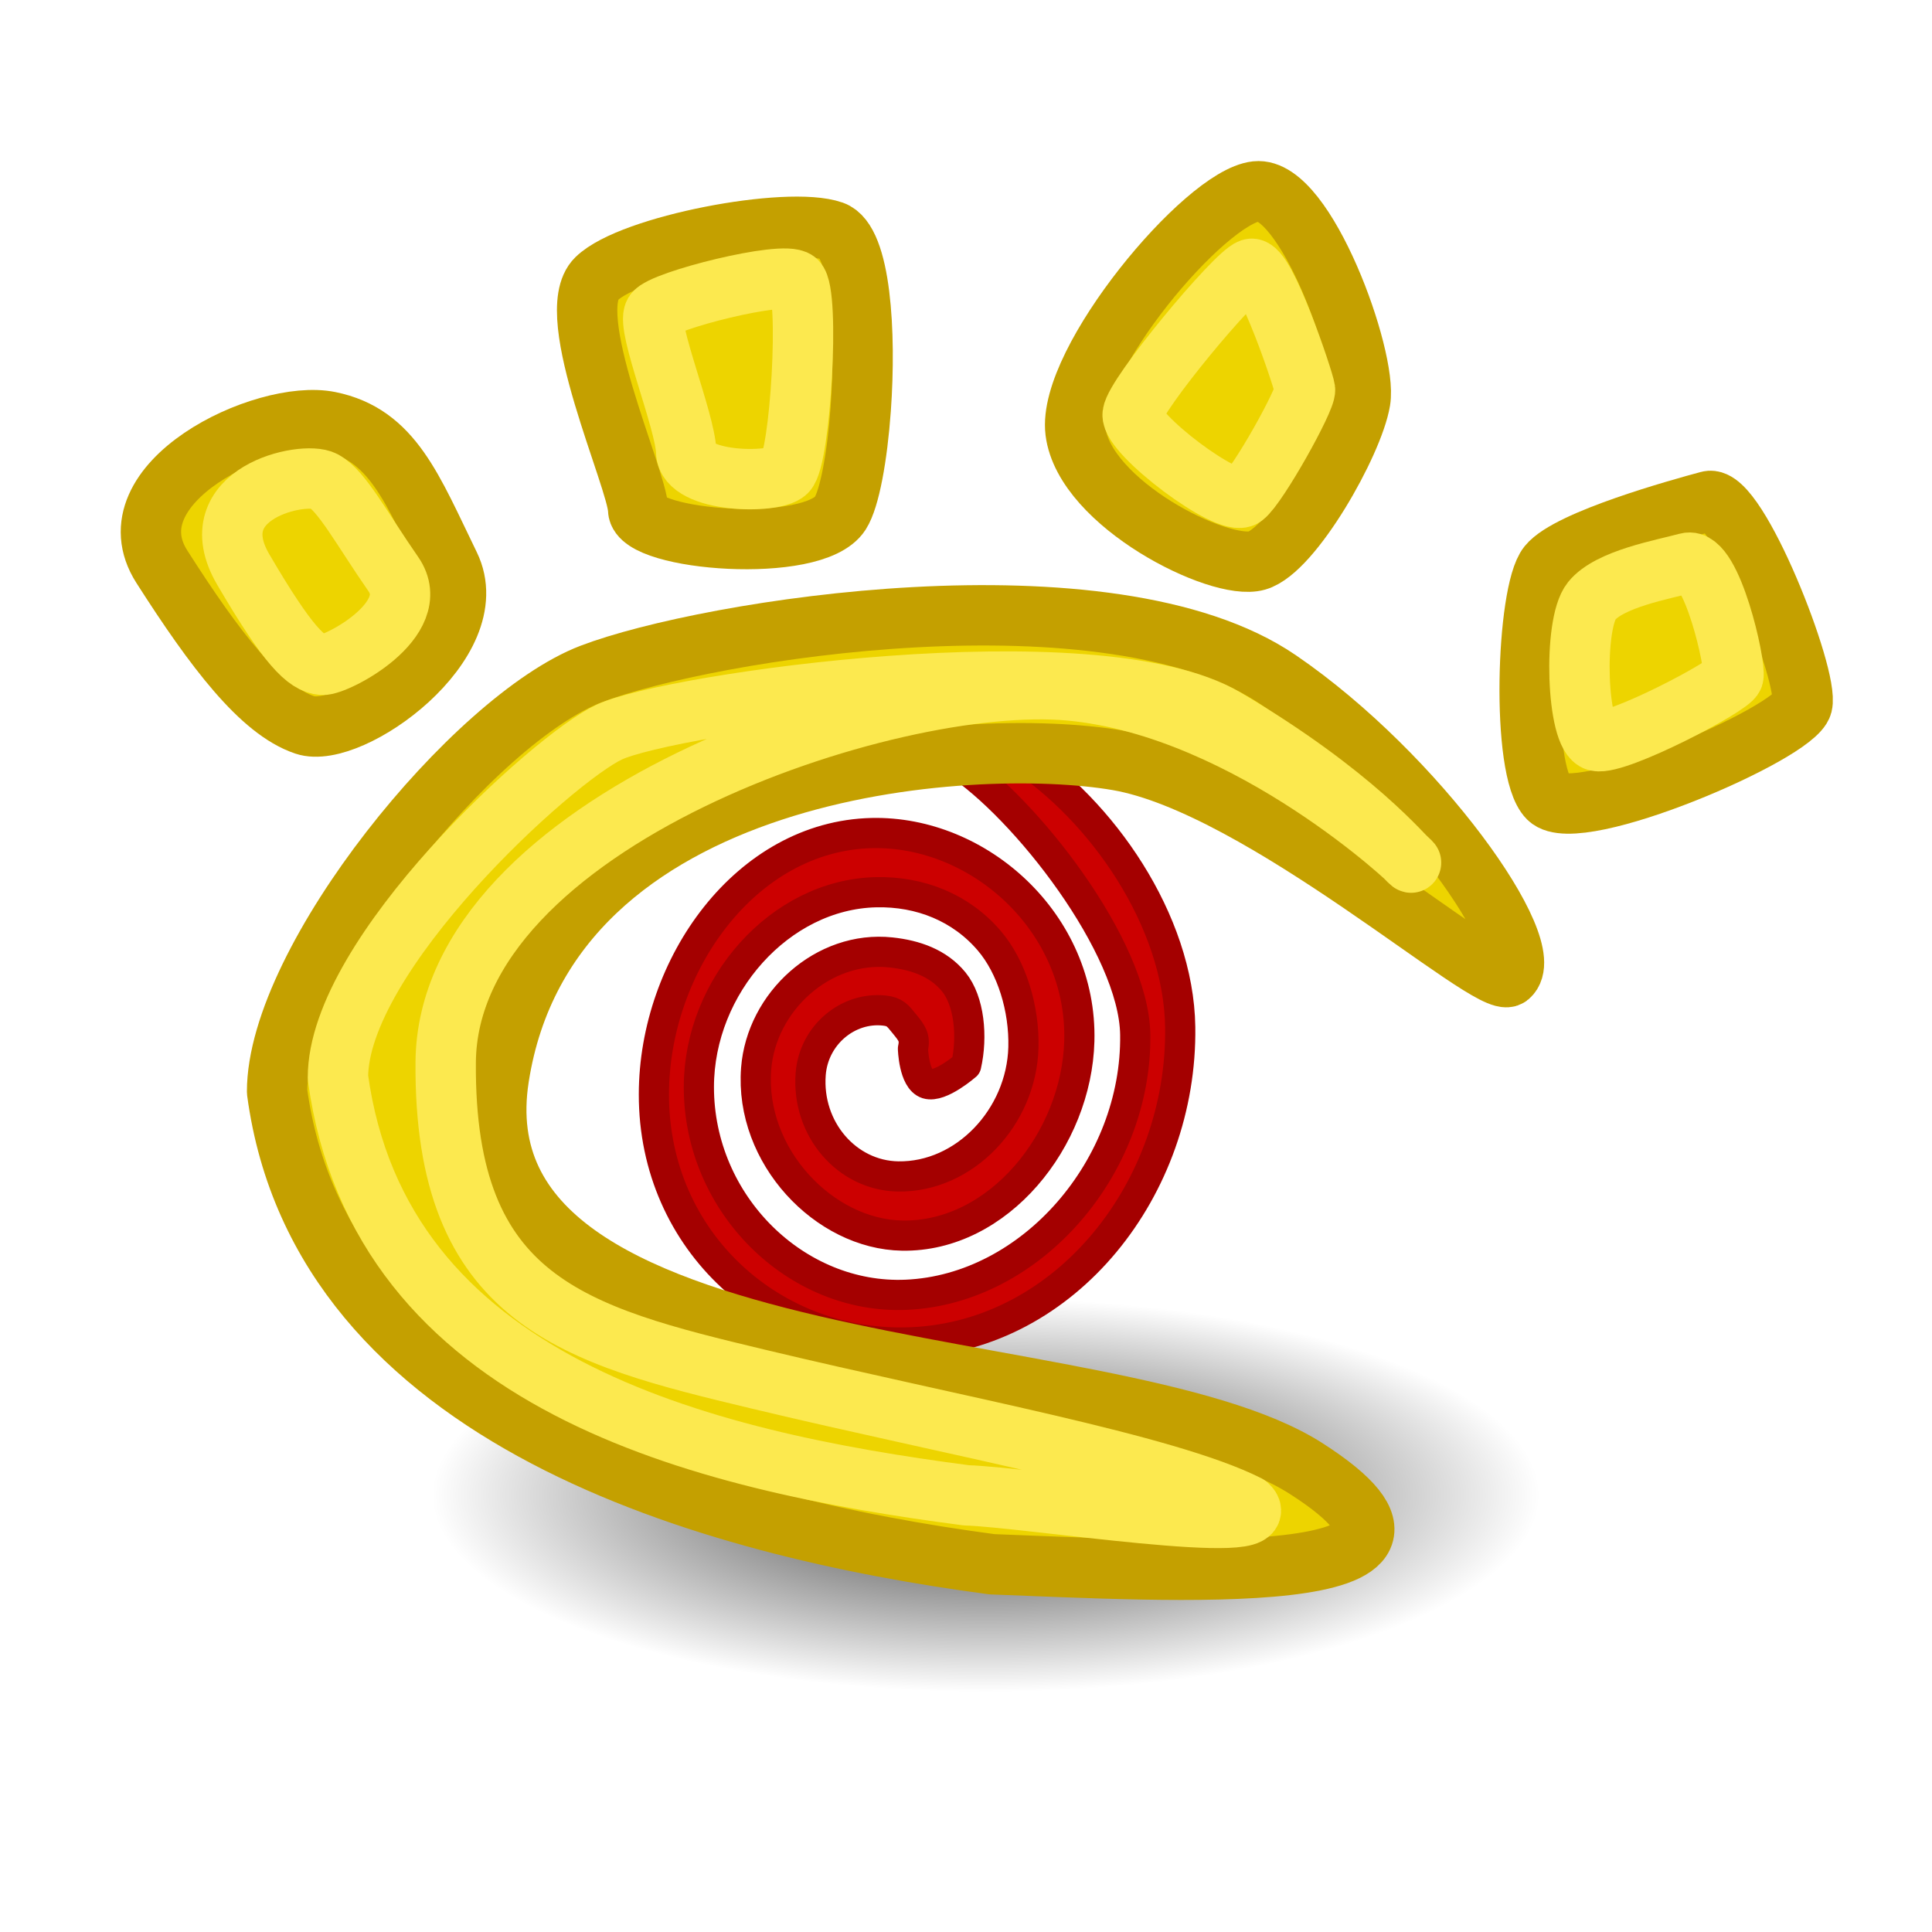 <?xml version="1.0" encoding="UTF-8" standalone="no"?>
<!-- Created with Inkscape (http://www.inkscape.org/) -->
<svg
   xmlns:dc="http://purl.org/dc/elements/1.1/"
   xmlns:cc="http://web.resource.org/cc/"
   xmlns:rdf="http://www.w3.org/1999/02/22-rdf-syntax-ns#"
   xmlns:svg="http://www.w3.org/2000/svg"
   xmlns="http://www.w3.org/2000/svg"
   xmlns:xlink="http://www.w3.org/1999/xlink"
   xmlns:sodipodi="http://sodipodi.sourceforge.net/DTD/sodipodi-0.dtd"
   xmlns:inkscape="http://www.inkscape.org/namespaces/inkscape"
   width="64px"
   height="64px"
   id="svg2160"
   sodipodi:version="0.32"
   inkscape:version="0.45.1"
   sodipodi:docbase="D:\stefan\icons\self\XnView"
   sodipodi:docname="xnview_16x16.svg"
   inkscape:output_extension="org.inkscape.output.svg.inkscape"
   inkscape:export-filename="D:\stefan\icons\self\XnView\xnview_16x16.png"
   inkscape:export-xdpi="22.5"
   inkscape:export-ydpi="22.5">
  <defs
     id="defs2162">
    <radialGradient
       r="8.662"
       fy="19.009"
       fx="31.113"
       cy="19.009"
       cx="31.113"
       gradientUnits="userSpaceOnUse"
       id="radialGradient6115"
       xlink:href="#linearGradient3816"
       inkscape:collect="always" />
    <linearGradient
       y2="52.091"
       x2="9.886"
       y1="37.197"
       x1="8.916"
       gradientTransform="matrix(3.124,0,0,0.97,-79.084,272.773)"
       gradientUnits="userSpaceOnUse"
       id="linearGradient6112"
       xlink:href="#linearGradient2152"
       inkscape:collect="always" />
    <linearGradient
       inkscape:collect="always"
       id="linearGradient5204">
      <stop
         style="stop-color:#c4a000;stop-opacity:1;"
         offset="0"
         id="stop5206" />
      <stop
         style="stop-color:#c4a000;stop-opacity:0;"
         offset="1"
         id="stop5208" />
    </linearGradient>
    <linearGradient
       inkscape:collect="always"
       id="linearGradient5196">
      <stop
         style="stop-color:#c4a000;stop-opacity:1;"
         offset="0"
         id="stop5198" />
      <stop
         style="stop-color:#c4a000;stop-opacity:0;"
         offset="1"
         id="stop5200" />
    </linearGradient>
    <linearGradient
       id="linearGradient6045">
      <stop
         style="stop-color:#ffffff;stop-opacity:1;"
         offset="0"
         id="stop6047" />
      <stop
         style="stop-color:#fff520;stop-opacity:0.891;"
         offset="0.5"
         id="stop6049" />
      <stop
         style="stop-color:#fff300;stop-opacity:0;"
         offset="1"
         id="stop6051" />
    </linearGradient>
    <radialGradient
       inkscape:collect="always"
       xlink:href="#linearGradient12512"
       id="radialGradient6053"
       gradientUnits="userSpaceOnUse"
       cx="55"
       cy="125"
       fx="55"
       fy="125"
       r="14.375" />
    <linearGradient
       id="linearGradient10653">
      <stop
         style="stop-color:#f3f4ff;stop-opacity:1;"
         offset="0"
         id="stop10655" />
      <stop
         style="stop-color:#9193af;stop-opacity:1;"
         offset="1"
         id="stop10657" />
    </linearGradient>
    <linearGradient
       id="linearGradient42174">
      <stop
         style="stop-color:#a0a0a0;stop-opacity:1;"
         offset="0"
         id="stop42176" />
      <stop
         style="stop-color:#ffffff;stop-opacity:1;"
         offset="1"
         id="stop42178" />
    </linearGradient>
    <linearGradient
       id="linearGradient2145">
      <stop
         style="stop-color:#fffffd;stop-opacity:1;"
         offset="0"
         id="stop2147" />
      <stop
         style="stop-color:#cbcbc9;stop-opacity:1;"
         offset="1"
         id="stop2149" />
    </linearGradient>
    <linearGradient
       id="linearGradient37935">
      <stop
         id="stop37937"
         offset="0"
         style="stop-color:#9497b3;stop-opacity:1;" />
      <stop
         id="stop37939"
         offset="1"
         style="stop-color:#4c4059;stop-opacity:1;" />
    </linearGradient>
    <linearGradient
       id="linearGradient2152">
      <stop
         id="stop2154"
         offset="0"
         style="stop-color:#9aa29a;stop-opacity:1;" />
      <stop
         id="stop2156"
         offset="1"
         style="stop-color:#b5beb5;stop-opacity:1;" />
    </linearGradient>
    <linearGradient
       id="linearGradient3816">
      <stop
         style="stop-color:#000000;stop-opacity:0.784;"
         offset="0"
         id="stop3818" />
      <stop
         style="stop-color:#000000;stop-opacity:0;"
         offset="1"
         id="stop3820" />
    </linearGradient>
    <radialGradient
       inkscape:collect="always"
       xlink:href="#linearGradient3816"
       id="radialGradient3822"
       cx="31.113"
       cy="19.009"
       fx="31.113"
       fy="19.009"
       r="8.662"
       gradientUnits="userSpaceOnUse" />
    <linearGradient
       inkscape:collect="always"
       xlink:href="#linearGradient2152"
       id="linearGradient4307"
       gradientUnits="userSpaceOnUse"
       gradientTransform="matrix(3.124,0,0,0.97,-31.888,-19.595)"
       x1="8.916"
       y1="37.197"
       x2="9.886"
       y2="52.091" />
    <radialGradient
       inkscape:collect="always"
       xlink:href="#linearGradient10653"
       id="radialGradient4309"
       gradientUnits="userSpaceOnUse"
       cx="11.329"
       cy="10.584"
       fx="11.329"
       fy="10.584"
       r="15.532" />
    <radialGradient
       inkscape:collect="always"
       xlink:href="#linearGradient2145"
       id="radialGradient4311"
       gradientUnits="userSpaceOnUse"
       cx="11.902"
       cy="10.045"
       fx="11.902"
       fy="10.045"
       r="29.293" />
    <linearGradient
       inkscape:collect="always"
       xlink:href="#linearGradient42174"
       id="linearGradient4313"
       gradientUnits="userSpaceOnUse"
       x1="6.342"
       y1="7.789"
       x2="22.218"
       y2="25.884" />
    <radialGradient
       inkscape:collect="always"
       xlink:href="#linearGradient5196"
       id="radialGradient5202"
       cx="23.375"
       cy="10.973"
       fx="23.375"
       fy="10.973"
       r="3.348"
       gradientTransform="matrix(3.63,0,0,3.742,-61.486,-29.186)"
       gradientUnits="userSpaceOnUse" />
    <linearGradient
       inkscape:collect="always"
       xlink:href="#linearGradient5204"
       id="linearGradient5210"
       x1="19.667"
       y1="4.257"
       x2="20.33"
       y2="5.285"
       gradientUnits="userSpaceOnUse" />
    <radialGradient
       inkscape:collect="always"
       xlink:href="#linearGradient37935"
       id="radialGradient5212"
       gradientUnits="userSpaceOnUse"
       cx="8.747"
       cy="6.828"
       fx="8.747"
       fy="6.828"
       r="29.89" />
    <linearGradient
       inkscape:collect="always"
       id="linearGradient5060">
      <stop
         style="stop-color:black;stop-opacity:1;"
         offset="0"
         id="stop5062" />
      <stop
         style="stop-color:black;stop-opacity:0;"
         offset="1"
         id="stop5064" />
    </linearGradient>
    <linearGradient
       id="linearGradient5048">
      <stop
         style="stop-color:black;stop-opacity:0;"
         offset="0"
         id="stop5050" />
      <stop
         id="stop5056"
         offset="0.5"
         style="stop-color:black;stop-opacity:1;" />
      <stop
         style="stop-color:black;stop-opacity:0;"
         offset="1"
         id="stop5052" />
    </linearGradient>
    <linearGradient
       id="linearGradient12512">
      <stop
         style="stop-color:#ffffff;stop-opacity:1;"
         offset="0"
         id="stop12513" />
      <stop
         style="stop-color:#fff520;stop-opacity:0.891;"
         offset="0.5"
         id="stop12517" />
      <stop
         style="stop-color:#fff300;stop-opacity:0;"
         offset="1"
         id="stop12514" />
    </linearGradient>
    <radialGradient
       inkscape:collect="always"
       xlink:href="#linearGradient12512"
       id="radialGradient278"
       gradientUnits="userSpaceOnUse"
       cx="55"
       cy="125"
       fx="55"
       fy="125"
       r="14.375" />
    <linearGradient
       id="linearGradient2094">
      <stop
         style="stop-color:#d6e3f0;stop-opacity:1;"
         offset="0"
         id="stop2096" />
      <stop
         style="stop-color:#95b1cf;stop-opacity:1;"
         offset="1"
         id="stop2098" />
    </linearGradient>
    <linearGradient
       id="linearGradient2803">
      <stop
         id="stop2805"
         offset="0"
         style="stop-color:#ffffff;stop-opacity:1;" />
      <stop
         id="stop2807"
         offset="1"
         style="stop-color:#cbcbcb;stop-opacity:1;" />
    </linearGradient>
    <linearGradient
       id="linearGradient2795">
      <stop
         id="stop2797"
         offset="0"
         style="stop-color:#000000;stop-opacity:0.069;" />
      <stop
         id="stop2799"
         offset="1"
         style="stop-color:#ffffff;stop-opacity:1;" />
    </linearGradient>
    <radialGradient
       inkscape:collect="always"
       xlink:href="#linearGradient5060"
       id="radialGradient5013"
       gradientUnits="userSpaceOnUse"
       cx="605.714"
       cy="486.648"
       fx="605.714"
       fy="486.648"
       r="117.143"
       gradientTransform="matrix(2.774,0,0,1.97,-1891.633,-872.885)" />
    <linearGradient
       inkscape:collect="always"
       xlink:href="#linearGradient5048"
       id="linearGradient5016"
       gradientUnits="userSpaceOnUse"
       x1="302.857"
       y1="366.648"
       x2="302.857"
       y2="609.505"
       gradientTransform="matrix(2.774,0,0,1.97,-1892.179,-872.885)" />
    <radialGradient
       inkscape:collect="always"
       xlink:href="#linearGradient5060"
       id="radialGradient5020"
       gradientUnits="userSpaceOnUse"
       gradientTransform="matrix(-2.774,0,0,1.97,112.762,-872.885)"
       cx="605.714"
       cy="486.648"
       fx="605.714"
       fy="486.648"
       r="117.143" />
  </defs>
  <sodipodi:namedview
     id="base"
     pagecolor="#ffffff"
     bordercolor="#666666"
     borderopacity="1.0"
     inkscape:pageopacity="0.0"
     inkscape:pageshadow="2"
     inkscape:zoom="11"
     inkscape:cx="27.464071"
     inkscape:cy="32.371331"
     inkscape:current-layer="layer1"
     showgrid="true"
     inkscape:document-units="px"
     inkscape:grid-bbox="true"
     showguides="true"
     inkscape:guide-bbox="true"
     inkscape:window-width="1280"
     inkscape:window-height="911"
     inkscape:window-x="-4"
     inkscape:window-y="22" />
  <g
     id="layer1"
     inkscape:label="Layer 1"
     inkscape:groupmode="layer">
    <path
       d="M 39.775 19.009 A 8.662 8.662 0 1 1  22.451,19.009 A 8.662 8.662 0 1 1  39.775 19.009 z"
       sodipodi:ry="8.6620579"
       sodipodi:rx="8.6620579"
       sodipodi:cy="19.008621"
       sodipodi:cx="31.112698"
       id="path4318"
       style="color:#000000;fill:url(#radialGradient6115);fill-opacity:1;fill-rule:evenodd;stroke:none;stroke-width:1px;stroke-linecap:round;stroke-linejoin:round;marker:none;marker-start:none;marker-mid:none;marker-end:none;stroke-miterlimit:4;stroke-dasharray:none;stroke-dashoffset:0;stroke-opacity:1;visibility:visible;display:inline;overflow:visible"
       sodipodi:type="arc"
       transform="matrix(2.117,0,0,0.753,-33.208,35.213)" />
    <g
       id="g3919"
       transform="translate(0.145,-2.096)">
      <path
         sodipodi:nodetypes="csscssssssczcssssssssssc"
         id="path3222"
         d="M 33.572,27.13 C 36.348,28.928 38.902,32.591 38.951,36.12 C 39.026,41.442 35.185,46.335 30.06,46.561 C 25.529,46.762 21.51,43.271 21.516,38.346 C 21.521,34.055 24.577,29.786 28.736,29.692 C 32.293,29.612 35.712,32.674 35.609,36.579 C 35.523,39.839 32.939,43.079 29.741,43.027 C 27.161,42.984 24.681,40.397 24.903,37.502 C 25.074,35.277 27.124,33.404 29.372,33.647 C 30.174,33.733 30.937,33.994 31.451,34.624 C 31.965,35.255 32.077,36.435 31.86,37.389 C 31.86,37.389 31.005,38.137 30.564,37.998 C 30.124,37.858 30.098,36.831 30.098,36.831 C 30.181,36.465 30.061,36.315 29.826,36.026 C 29.59,35.737 29.512,35.611 29.148,35.572 C 27.945,35.442 26.809,36.384 26.71,37.675 C 26.571,39.49 27.907,41.039 29.604,41.067 C 31.805,41.103 33.695,39.107 33.757,36.792 C 33.79,35.513 33.375,34.133 32.623,33.255 C 31.694,32.169 30.346,31.619 28.874,31.652 C 25.691,31.724 23.01,34.76 23.006,38.1 C 23.002,41.996 26.247,45.147 29.878,44.987 C 34.038,44.803 37.522,40.732 37.461,36.367 C 37.42,33.457 33.805,28.829 31.494,27.332"
         style="fill:#cc0000;fill-opacity:1;fill-rule:evenodd;stroke:#a40000;stroke-width:1;stroke-linecap:butt;stroke-linejoin:round;stroke-miterlimit:4;stroke-dasharray:none;stroke-opacity:1" />
      <path
         sodipodi:nodetypes="czzzccssz"
         id="path3212"
         d="M 49.839,34.44 C 49.251,34.936 41.68,28.109 36.882,27.283 C 32.083,26.458 18.007,27.32 16.38,37.791 C 14.752,48.263 36.789,46.673 43.133,50.75 C 49.476,54.826 38.517,54.129 32.716,53.914 C 23.399,52.676 10.49,49.115 9.034,38.26 C 9.033,33.899 15.566,25.905 19.441,24.422 C 23.257,22.961 36.623,20.802 42.219,24.627 C 46.798,27.756 50.898,33.545 49.839,34.44 z "
         style="fill:#edd400;fill-opacity:1;fill-rule:evenodd;stroke:#c4a000;stroke-width:2;stroke-linecap:round;stroke-linejoin:round;stroke-miterlimit:4;stroke-dasharray:none;stroke-dashoffset:0;stroke-opacity:1" />
      <path
         sodipodi:nodetypes="czzzz"
         id="rect3201"
         d="M 5.216,20.868 C 3.451,18.102 8.607,15.627 10.768,16.064 C 12.857,16.487 13.509,18.278 14.749,20.823 C 15.989,23.367 11.467,26.623 9.95,26.11 C 8.502,25.62 6.981,23.633 5.216,20.868 z "
         style="fill:#edd400;fill-opacity:1;fill-rule:evenodd;stroke:#c4a000;stroke-width:2;stroke-linecap:round;stroke-linejoin:round;stroke-miterlimit:4;stroke-dasharray:none;stroke-dashoffset:0;stroke-opacity:1" />
      <path
         sodipodi:nodetypes="czzzz"
         id="path2686"
         d="M 7.916,20.967 C 6.425,18.42 9.924,17.68 10.576,18.028 C 11.176,18.348 11.839,19.607 12.885,21.114 C 13.931,22.622 10.976,24.155 10.529,24.12 C 10.01,24.079 9.407,23.513 7.916,20.967 z "
         style="fill:none;fill-opacity:1;fill-rule:evenodd;stroke:#fce94f;stroke-width:2;stroke-linecap:round;stroke-linejoin:round;stroke-miterlimit:4;stroke-dasharray:none;stroke-dashoffset:0;stroke-opacity:1" />
      <path
         sodipodi:nodetypes="czszzz"
         id="rect2229"
         d="M 19.617,11.329 C 20.757,10.217 25.955,9.231 27.441,9.752 C 28.362,10.074 28.551,13.096 28.367,15.653 C 28.254,17.221 28,18.615 27.689,19.101 C 26.809,20.473 21.021,20.005 20.995,18.984 C 20.968,17.964 18.439,12.479 19.617,11.329 z "
         style="fill:#edd400;fill-opacity:1;fill-rule:evenodd;stroke:#c4a000;stroke-width:2;stroke-linecap:round;stroke-linejoin:round;stroke-miterlimit:4;stroke-dasharray:none;stroke-dashoffset:0;stroke-opacity:1" />
      <path
         sodipodi:nodetypes="czzzz"
         id="path3657"
         d="M 21.529,12.465 C 21.77,12.06 25.814,11.04 26.236,11.402 C 26.693,11.794 26.369,17.289 25.905,17.73 C 25.475,18.138 22.612,18.087 22.586,17.067 C 22.559,16.047 21.26,12.919 21.529,12.465 z "
         style="fill:none;fill-opacity:1;fill-rule:evenodd;stroke:#fce94f;stroke-width:2;stroke-linecap:round;stroke-linejoin:round;stroke-miterlimit:4;stroke-dasharray:none;stroke-dashoffset:0;stroke-opacity:1" />
      <path
         sodipodi:nodetypes="czzzz"
         id="rect3204"
         d="M 35.483,16.393 C 35.195,14.082 39.761,8.62 41.468,8.435 C 43.091,8.26 45.154,13.946 44.915,15.37 C 44.679,16.781 42.664,20.328 41.493,20.665 C 40.251,21.022 35.781,18.775 35.483,16.393 z "
         style="fill:#edd400;fill-opacity:1;fill-rule:evenodd;stroke:#c4a000;stroke-width:2;stroke-linecap:round;stroke-linejoin:round;stroke-miterlimit:4;stroke-dasharray:none;stroke-dashoffset:0;stroke-opacity:1" />
      <path
         sodipodi:nodetypes="czzzz"
         id="path5605"
         d="M 37.376,15.821 C 37.449,15.168 40.775,11.174 41.292,11.004 C 41.751,10.852 43.042,14.686 43.085,15.001 C 43.126,15.313 41.521,18.191 41.055,18.546 C 40.548,18.933 37.303,16.463 37.376,15.821 z "
         style="fill:none;fill-opacity:1;fill-rule:evenodd;stroke:#fce94f;stroke-width:2;stroke-linecap:round;stroke-linejoin:round;stroke-miterlimit:4;stroke-dasharray:none;stroke-dashoffset:0;stroke-opacity:1" />
      <path
         sodipodi:nodetypes="czzzz"
         id="rect3206"
         d="M 51.139,20.818 C 51.827,19.972 55.504,18.952 56.458,18.696 C 57.398,18.444 59.79,24.517 59.555,25.443 C 59.313,26.393 52.101,29.488 51.146,28.533 C 50.23,27.618 50.418,21.704 51.139,20.818 z "
         style="fill:#edd400;fill-opacity:1;fill-rule:evenodd;stroke:#c4a000;stroke-width:2;stroke-linecap:round;stroke-linejoin:round;stroke-miterlimit:4;stroke-dasharray:none;stroke-dashoffset:0;stroke-opacity:1" />
      <path
         sodipodi:nodetypes="czzzz"
         id="path6580"
         d="M 52.579,22.005 C 53.168,21.272 54.932,20.965 55.75,20.743 C 56.554,20.524 57.368,24.137 57.274,24.507 C 57.196,24.817 53.402,26.795 52.746,26.642 C 52.082,26.487 51.962,22.774 52.579,22.005 z "
         style="fill:none;fill-opacity:1;fill-rule:evenodd;stroke:#fce94f;stroke-width:2;stroke-linecap:round;stroke-linejoin:round;stroke-miterlimit:4;stroke-dasharray:none;stroke-dashoffset:0;stroke-opacity:1" />
      <path
         sodipodi:nodetypes="czzscccssz"
         id="path7555"
         d="M 46.591,30.667 C 46.829,30.848 41.29,25.531 35.31,24.97 C 29.331,24.409 14.677,29.296 14.619,37.287 C 14.56,45.213 18.884,46.324 24.981,47.783 C 31.496,49.343 38.491,50.598 41.183,51.955 C 42.36,53.05 33.833,51.685 31.869,51.631 C 23.02,50.475 12.432,47.921 11.05,37.788 C 11.049,33.718 18.161,27.228 20.033,26.349 C 22.022,25.415 36.142,23.356 40.444,25.897 C 44.731,28.429 46.353,30.487 46.591,30.667 z "
         style="fill:none;fill-opacity:1;fill-rule:evenodd;stroke:#fce94f;stroke-width:2;stroke-linecap:round;stroke-linejoin:round;stroke-miterlimit:4;stroke-dasharray:none;stroke-dashoffset:0;stroke-opacity:1" />
    </g>
  </g>
</svg>
